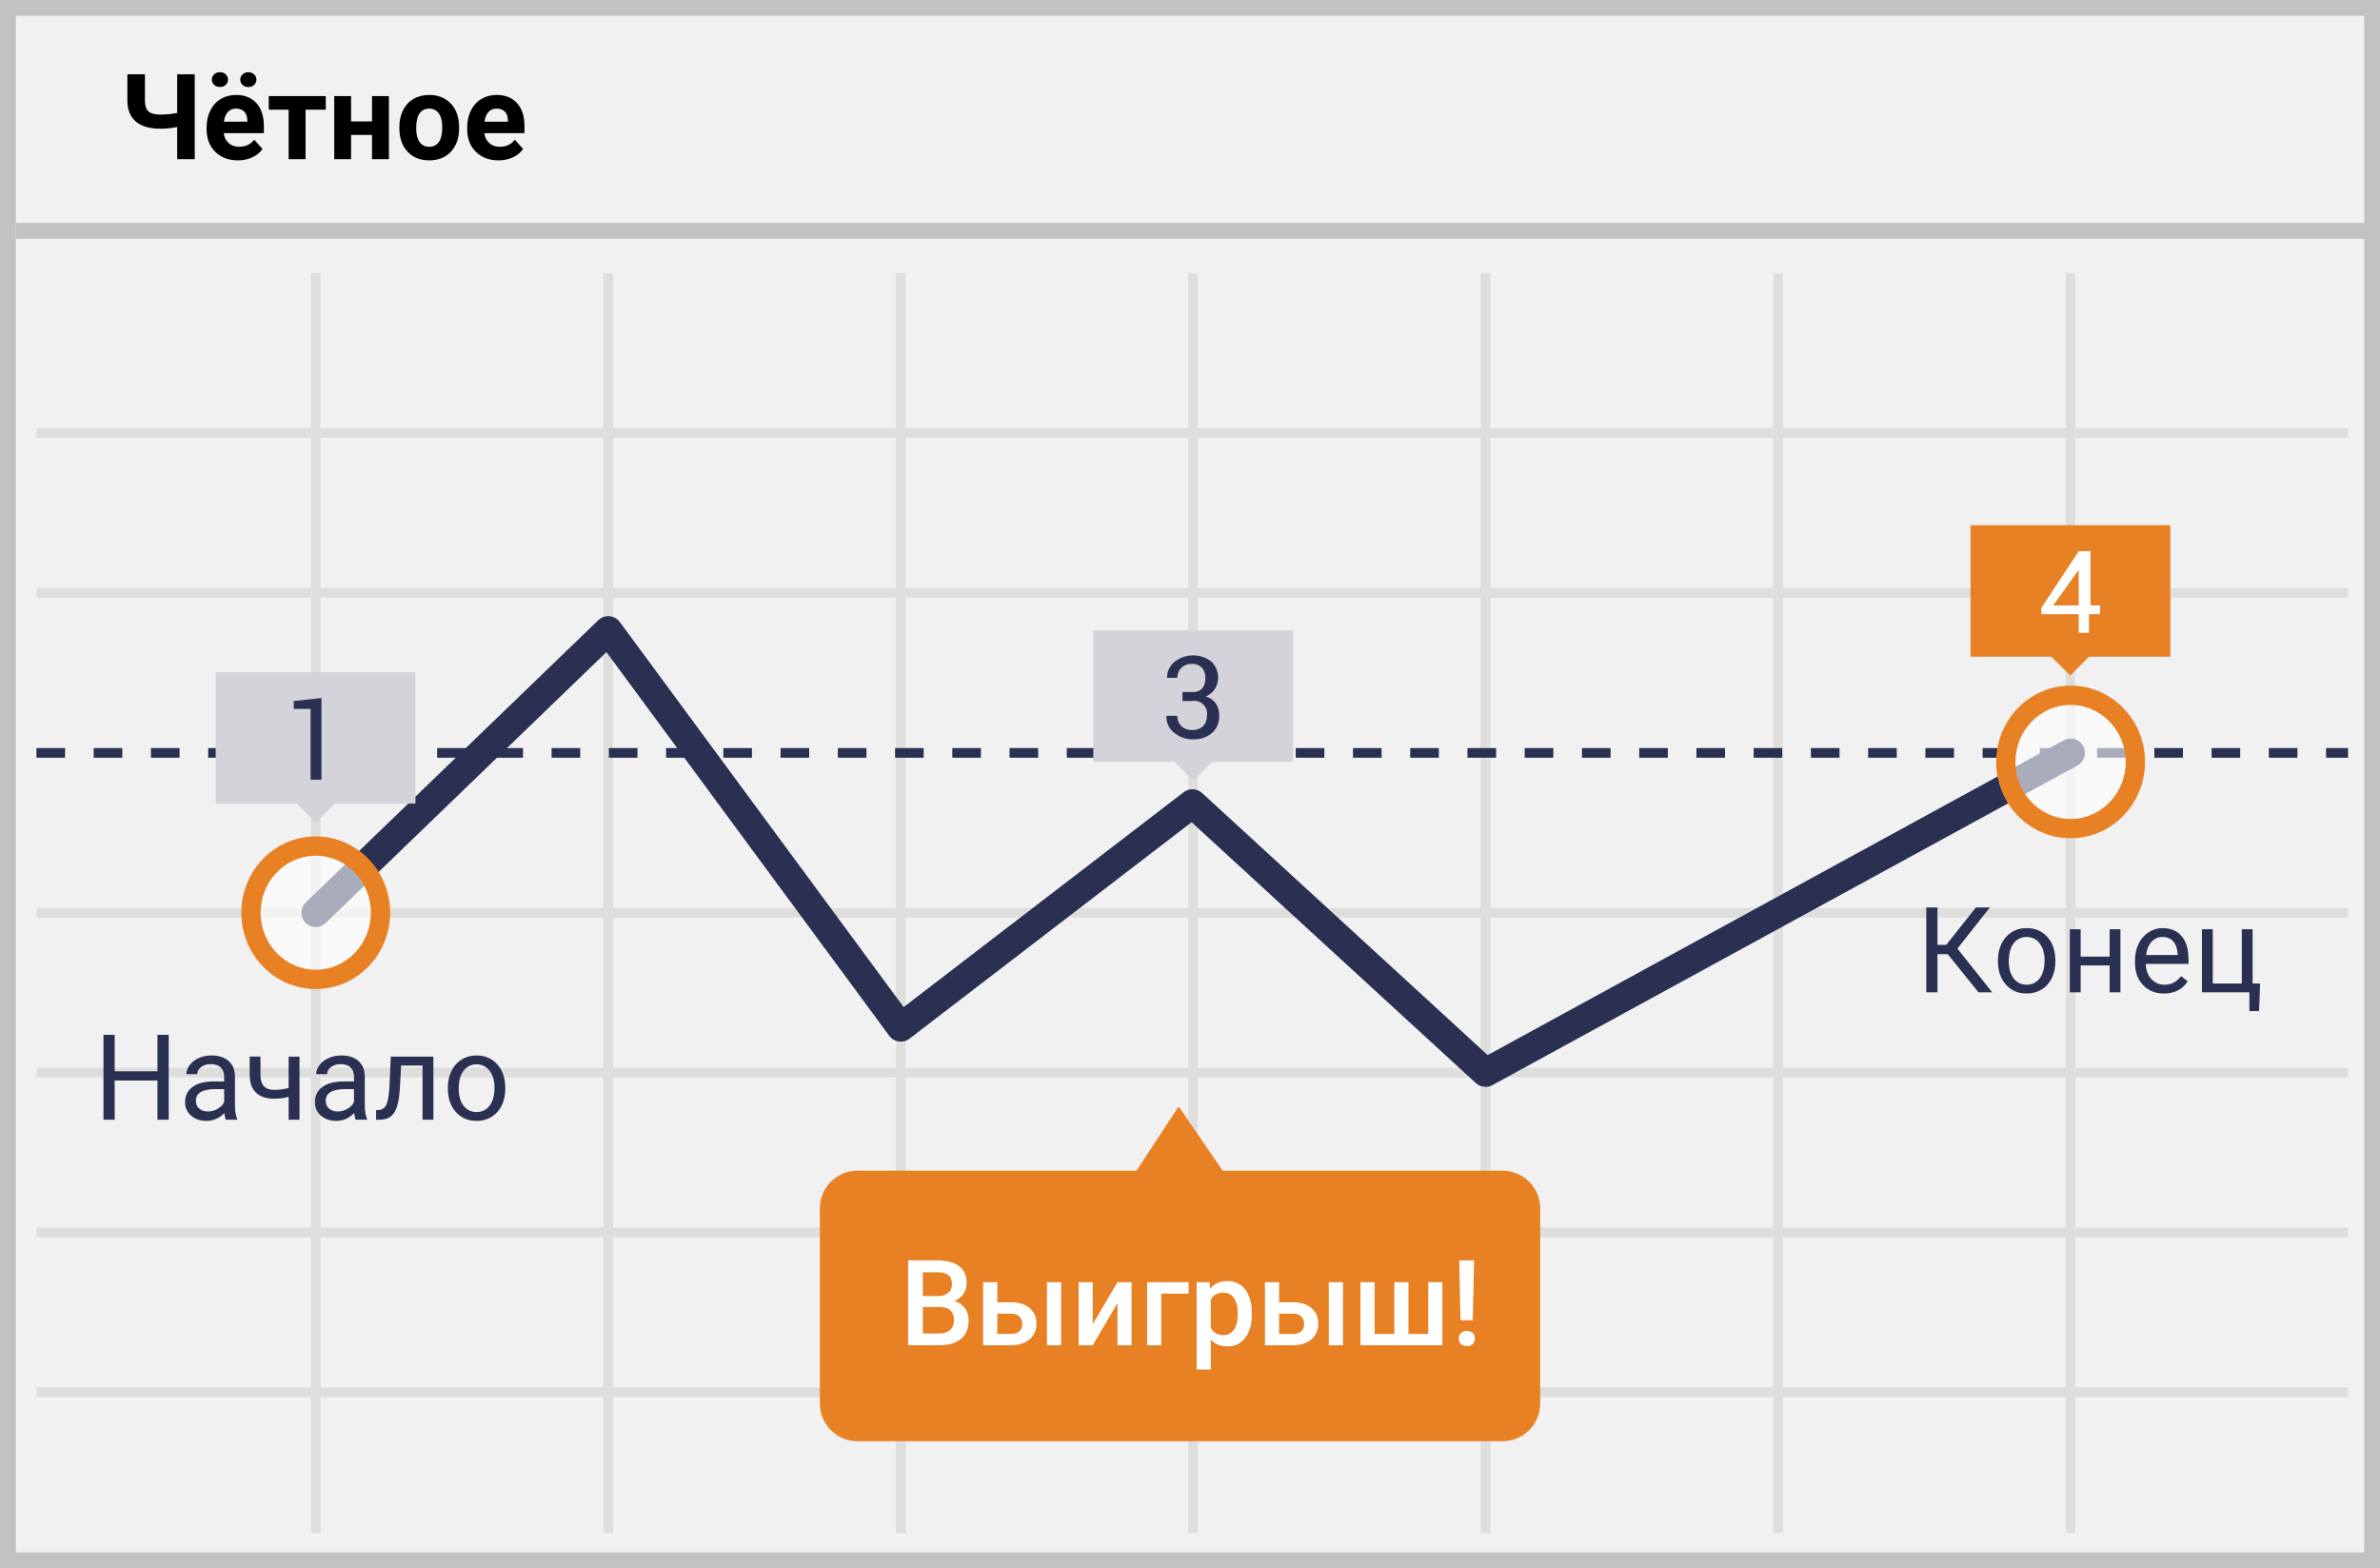 <?xml version="1.0" encoding="UTF-8"?>
<svg width="299px" height="197px" viewBox="0 0 299 197" version="1.1" xmlns="http://www.w3.org/2000/svg" xmlns:xlink="http://www.w3.org/1999/xlink">
    <!-- Generator: Sketch 53.1 (72631) - https://sketchapp.com -->
    <title>even</title>
    <desc>Created with Sketch.</desc>
    <g id="Page-1" stroke="none" stroke-width="1" fill="none" fill-rule="evenodd">
        <g id="even" fill-rule="nonzero">
            <g id="Group">
                <polygon id="Path" fill="#F1F1F2" points="0 0 299 0 299 197 0 197"></polygon>
                <path d="M1.987,1.98 L1.987,195.02 L297.013,195.02 L297.013,1.98 L1.987,1.98 Z M299,0 L299,197 L0,197 L0,0 L299,0 Z" id="Path" fill="#C2C2C2"></path>
                <g id="Group-7" transform="translate(2, 28)">
                    <path d="M2.58,26.993 L2.58,25.782 L292.988,25.782 L292.988,26.993 L2.58,26.993 Z M2.58,107.346 L2.58,106.135 L292.988,106.135 L292.988,107.346 L2.58,107.346 Z M2.58,127.425 L2.58,126.214 L292.988,126.214 L292.988,127.425 L2.58,127.425 Z M2.58,147.504 L2.58,146.293 L292.988,146.293 L292.988,147.504 L2.58,147.504 Z M37.059,6.308 L38.27,6.308 L38.27,164.59 L37.059,164.59 L37.059,6.308 Z M73.81,6.308 L75.021,6.308 L75.021,164.59 L73.81,164.59 L73.81,6.308 Z M110.56,6.308 L111.771,6.308 L111.771,164.59 L110.56,164.59 L110.56,6.308 Z M147.273,6.308 L148.484,6.308 L148.484,164.59 L147.273,164.59 L147.273,6.308 Z M184.023,6.308 L185.235,6.308 L185.235,164.59 L184.023,164.59 L184.023,6.308 Z M220.774,6.308 L221.985,6.308 L221.985,164.59 L220.774,164.59 L220.774,6.308 Z M257.524,6.308 L258.736,6.308 L258.736,164.59 L257.524,164.59 L257.524,6.308 Z M2.58,87.267 L2.58,86.056 L292.988,86.056 L292.988,87.267 L2.58,87.267 Z M2.58,47.072 L2.58,45.861 L292.988,45.861 L292.988,47.072 L2.58,47.072 Z" id="Shape" fill="#DEDEDD"></path>
                    <path d="M2.58,67.188 L2.58,65.977 L6.175,65.977 L6.175,67.188 L2.58,67.188 Z M9.771,67.188 L9.771,65.977 L13.366,65.977 L13.366,67.188 L9.771,67.188 Z M16.962,67.188 L16.962,65.977 L20.557,65.977 L20.557,67.188 L16.962,67.188 Z M24.153,67.188 L24.153,65.977 L27.749,65.977 L27.749,67.188 L24.153,67.188 Z M31.344,67.188 L31.344,65.977 L34.94,65.977 L34.94,67.188 L31.344,67.188 Z M38.535,67.188 L38.535,65.977 L42.131,65.977 L42.131,67.188 L38.535,67.188 Z M45.726,67.188 L45.726,65.977 L49.322,65.977 L49.322,67.188 L45.726,67.188 Z M52.918,67.188 L52.918,65.977 L56.513,65.977 L56.513,67.188 L52.918,67.188 Z M60.109,67.188 L60.109,65.977 L63.704,65.977 L63.704,67.188 L60.109,67.188 Z M67.3,67.188 L67.3,65.977 L70.895,65.977 L70.895,67.188 L67.3,67.188 Z M74.491,67.188 L74.491,65.977 L78.087,65.977 L78.087,67.188 L74.491,67.188 Z M81.682,67.188 L81.682,65.977 L85.278,65.977 L85.278,67.188 L81.682,67.188 Z M88.873,67.188 L88.873,65.977 L92.469,65.977 L92.469,67.188 L88.873,67.188 Z M96.064,67.188 L96.064,65.977 L99.66,65.977 L99.66,67.188 L96.064,67.188 Z M103.256,67.188 L103.256,65.977 L106.851,65.977 L106.851,67.188 L103.256,67.188 Z M110.447,67.188 L110.447,65.977 L114.042,65.977 L114.042,67.188 L110.447,67.188 Z M117.638,67.188 L117.638,65.977 L121.233,65.977 L121.233,67.188 L117.638,67.188 Z M124.829,67.188 L124.829,65.977 L128.425,65.977 L128.425,67.188 L124.829,67.188 Z M132.02,67.188 L132.02,65.977 L135.616,65.977 L135.616,67.188 L132.02,67.188 Z M139.211,67.188 L139.211,65.977 L142.807,65.977 L142.807,67.188 L139.211,67.188 Z M146.402,67.188 L146.402,65.977 L149.998,65.977 L149.998,67.188 L146.402,67.188 Z M153.594,67.188 L153.594,65.977 L157.189,65.977 L157.189,67.188 L153.594,67.188 Z M160.785,67.188 L160.785,65.977 L164.38,65.977 L164.38,67.188 L160.785,67.188 Z M167.976,67.188 L167.976,65.977 L171.571,65.977 L171.571,67.188 L167.976,67.188 Z M175.167,67.188 L175.167,65.977 L178.763,65.977 L178.763,67.188 L175.167,67.188 Z M182.358,67.188 L182.358,65.977 L185.954,65.977 L185.954,67.188 L182.358,67.188 Z M189.549,67.188 L189.549,65.977 L193.145,65.977 L193.145,67.188 L189.549,67.188 Z M196.74,67.188 L196.74,65.977 L200.336,65.977 L200.336,67.188 L196.74,67.188 Z M203.932,67.188 L203.932,65.977 L207.527,65.977 L207.527,67.188 L203.932,67.188 Z M211.123,67.188 L211.123,65.977 L214.718,65.977 L214.718,67.188 L211.123,67.188 Z M218.314,67.188 L218.314,65.977 L221.909,65.977 L221.909,67.188 L218.314,67.188 Z M225.505,67.188 L225.505,65.977 L229.101,65.977 L229.101,67.188 L225.505,67.188 Z M232.696,67.188 L232.696,65.977 L236.292,65.977 L236.292,67.188 L232.696,67.188 Z M239.887,67.188 L239.887,65.977 L243.483,65.977 L243.483,67.188 L239.887,67.188 Z M247.078,67.188 L247.078,65.977 L250.674,65.977 L250.674,67.188 L247.078,67.188 Z M254.269,67.188 L254.269,65.977 L257.865,65.977 L257.865,67.188 L254.269,67.188 Z M261.461,67.188 L261.461,65.977 L265.056,65.977 L265.056,67.188 L261.461,67.188 Z M268.652,67.188 L268.652,65.977 L272.247,65.977 L272.247,67.188 L268.652,67.188 Z M275.843,67.188 L275.843,65.977 L279.438,65.977 L279.438,67.188 L275.843,67.188 Z M283.034,67.188 L283.034,65.977 L286.63,65.977 L286.63,67.188 L283.034,67.188 Z M290.225,67.188 L290.225,65.977 L292.988,65.977 L292.988,67.188 L290.225,67.188 Z" id="Path" fill="#293052"></path>
                    <polygon id="Path" fill="#C2C2C2" points="0 2 0 0 296 0 296 2"></polygon>
                    <path d="M74.186,53.921 L38.913,87.955 C38.199,88.645 37.06,88.625 36.371,87.91 C35.682,87.196 35.702,86.057 36.417,85.368 L73.167,49.908 C73.949,49.153 75.217,49.26 75.862,50.135 L111.525,98.516 L146.708,71.521 C147.401,70.99 148.375,71.033 149.018,71.623 L184.896,104.546 L257.268,65.005 C258.139,64.529 259.232,64.85 259.708,65.721 C260.184,66.592 259.863,67.685 258.992,68.161 L185.491,108.318 C184.816,108.687 183.98,108.585 183.413,108.065 L147.7,75.293 L112.26,102.484 C111.462,103.097 110.316,102.935 109.719,102.125 L74.186,53.921 Z" id="Path" fill="#293052"></path>
                    <path d="M186.65,119.069 L151.603,119.069 L146.077,111 L140.778,119.069 L105.731,119.069 C103.118,119.069 101,121.19 101,123.805 L101,148.316 C101,150.932 103.118,153.052 105.731,153.052 L186.65,153.052 C187.925,153.083 189.157,152.597 190.069,151.706 C190.981,150.814 191.495,149.592 191.495,148.316 L191.495,123.843 C191.505,122.56 190.996,121.329 190.083,120.429 C189.17,119.529 187.931,119.039 186.65,119.069 Z" id="Path" fill="#E88024"></path>
                    <g id="Group" opacity="0.6" transform="translate(249.797, 59.135)" fill="#FFFFFF">
                        <ellipse id="Oval" cx="8.333" cy="8.585" rx="8.137" ry="8.373"></ellipse>
                    </g>
                    <path d="M258.13,77.303 C252.959,77.303 248.782,73.005 248.782,67.719 C248.782,62.434 252.959,58.136 258.13,58.136 C263.301,58.136 267.478,62.434 267.478,67.719 C267.478,73.005 263.301,77.303 258.13,77.303 Z M258.13,74.881 C261.947,74.881 265.056,71.682 265.056,67.719 C265.056,63.757 261.947,60.558 258.13,60.558 C254.313,60.558 251.204,63.757 251.204,67.719 C251.204,71.682 254.313,74.881 258.13,74.881 Z" id="Oval" fill="#E88024"></path>
                    <g id="Group" opacity="0.6" transform="translate(29.278, 78.077)" fill="#FFFFFF">
                        <ellipse id="Oval" cx="8.386" cy="8.585" rx="8.137" ry="8.373"></ellipse>
                    </g>
                    <path d="M37.665,96.245 C32.494,96.245 28.316,91.947 28.316,86.662 C28.316,81.376 32.494,77.078 37.665,77.078 C42.836,77.078 47.013,81.376 47.013,86.662 C47.013,91.947 42.836,96.245 37.665,96.245 Z M37.665,93.823 C41.482,93.823 44.591,90.624 44.591,86.662 C44.591,82.699 41.482,79.5 37.665,79.5 C33.847,79.5 30.739,82.699 30.739,86.662 C30.739,90.624 33.847,93.823 37.665,93.823 Z" id="Oval" fill="#E88024"></path>
                    <polygon id="Path" fill="#E88024" points="245.564 37.98 270.658 37.98 270.658 54.498 245.564 54.498"></polygon>
                    <polygon id="Path" fill="#E88024" transform="translate(258.08, 54.479) rotate(-45) translate(-258.08, -54.479) " points="256.396 52.795 259.766 52.793 259.764 56.163 256.394 56.165"></polygon>
                    <path d="M260.439,48.057 L261.839,48.057 L261.839,49.156 L260.439,49.156 L260.439,51.505 L259.152,51.505 L259.152,49.156 L254.459,49.156 L254.459,48.36 L259.152,41.238 L260.628,41.238 L260.628,48.057 L260.439,48.057 Z M255.935,48.057 L259.152,48.057 L259.152,43.246 L259.152,43.587 L255.935,48.057 Z" id="Shape" fill="#FFFFFF"></path>
                    <polygon id="Path" fill="#D5D3DA" points="135.351 51.202 160.444 51.202 160.444 67.719 135.351 67.719"></polygon>
                    <polygon id="Path" fill="#D5D3DA" transform="translate(147.893, 67.696) rotate(-45) translate(-147.893, -67.696) " points="146.208 66.012 149.578 66.01 149.577 69.38 146.207 69.382"></polygon>
                    <path d="M146.554,58.93 L147.765,58.93 C148.24,58.975 148.71,58.808 149.052,58.476 C149.325,58.104 149.459,57.648 149.43,57.188 C149.458,56.703 149.295,56.227 148.976,55.862 C148.629,55.537 148.163,55.372 147.689,55.407 C147.212,55.391 146.748,55.569 146.402,55.899 C146.074,56.231 145.896,56.683 145.91,57.15 L144.624,57.15 C144.605,56.349 144.971,55.589 145.608,55.104 C146.961,54.075 148.834,54.075 150.187,55.104 C150.767,55.667 151.071,56.456 151.02,57.263 C150.998,58.253 150.387,59.133 149.468,59.498 C150.011,59.639 150.483,59.977 150.793,60.446 C151.046,60.883 151.177,61.38 151.171,61.885 C151.215,62.717 150.881,63.524 150.263,64.082 C149.606,64.63 148.77,64.913 147.916,64.878 C147.081,64.908 146.263,64.639 145.608,64.12 C144.885,63.632 144.48,62.793 144.548,61.923 L145.91,61.923 C145.886,62.403 146.064,62.87 146.402,63.211 C146.773,63.55 147.263,63.727 147.765,63.704 C148.279,63.733 148.783,63.556 149.165,63.211 C149.475,62.855 149.637,62.395 149.619,61.923 C149.716,61.407 149.552,60.877 149.181,60.506 C148.81,60.135 148.28,59.97 147.765,60.067 L146.554,60.067 L146.554,58.93 Z" id="Path" fill="#293052"></path>
                    <polygon id="Path" fill="#D5D3DA" points="25.099 56.43 50.193 56.43 50.193 72.948 25.099 72.948"></polygon>
                    <polygon id="Path" fill="#D5D3DA" transform="translate(37.661, 72.966) rotate(-45) translate(-37.661, -72.966) " points="35.977 71.282 39.347 71.28 39.346 74.65 35.976 74.652"></polygon>
                    <polygon id="Path" fill="#293052" points="38.384 69.955 37.021 69.955 37.021 61.052 34.902 61.052 34.902 60.067 38.384 59.688"></polygon>
                </g>
            </g>
            <path d="M21.196,140.664 L19.782,140.664 L19.782,135.735 L14.406,135.735 L14.406,140.664 L13,140.664 L13,130 L14.406,130 L14.406,134.585 L19.782,134.585 L19.782,130 L21.196,130 L21.196,140.664 Z M28.374,140.664 C28.295,140.508 28.232,140.229 28.183,139.829 C27.553,140.483 26.801,140.811 25.927,140.811 C25.146,140.811 24.505,140.59 24.005,140.148 C23.504,139.706 23.254,139.146 23.254,138.467 C23.254,137.642 23.568,137.001 24.195,136.544 C24.823,136.088 25.705,135.859 26.843,135.859 L28.161,135.859 L28.161,135.237 C28.161,134.763 28.02,134.386 27.736,134.105 C27.453,133.824 27.036,133.684 26.484,133.684 C26,133.684 25.595,133.806 25.268,134.05 C24.941,134.294 24.777,134.59 24.777,134.937 L23.415,134.937 C23.415,134.541 23.555,134.159 23.836,133.79 C24.117,133.422 24.498,133.13 24.979,132.915 C25.46,132.7 25.988,132.593 26.564,132.593 C27.478,132.593 28.193,132.821 28.71,133.278 C29.228,133.734 29.497,134.363 29.516,135.164 L29.516,138.811 C29.516,139.539 29.609,140.117 29.794,140.547 L29.794,140.664 L28.374,140.664 Z M26.125,139.631 C26.55,139.631 26.953,139.521 27.333,139.302 C27.714,139.082 27.99,138.796 28.161,138.445 L28.161,136.819 L27.099,136.819 C25.439,136.819 24.609,137.305 24.609,138.276 C24.609,138.701 24.75,139.033 25.034,139.272 C25.317,139.512 25.681,139.631 26.125,139.631 Z M37.624,140.664 L36.262,140.664 L36.262,137.793 C35.666,137.949 35.056,138.027 34.431,138.027 C33.439,138.027 32.684,137.773 32.164,137.266 C31.644,136.758 31.379,136.035 31.369,135.098 L31.369,132.732 L32.724,132.732 L32.724,135.142 C32.749,136.323 33.317,136.914 34.431,136.914 C35.056,136.914 35.666,136.836 36.262,136.68 L36.262,132.739 L37.624,132.739 L37.624,140.664 Z M44.685,140.664 C44.606,140.508 44.543,140.229 44.494,139.829 C43.864,140.483 43.112,140.811 42.238,140.811 C41.457,140.811 40.816,140.59 40.316,140.148 C39.815,139.706 39.565,139.146 39.565,138.467 C39.565,137.642 39.879,137.001 40.506,136.544 C41.134,136.088 42.016,135.859 43.154,135.859 L44.472,135.859 L44.472,135.237 C44.472,134.763 44.331,134.386 44.047,134.105 C43.764,133.824 43.347,133.684 42.795,133.684 C42.312,133.684 41.906,133.806 41.579,134.05 C41.252,134.294 41.088,134.59 41.088,134.937 L39.726,134.937 C39.726,134.541 39.866,134.159 40.147,133.79 C40.428,133.422 40.809,133.13 41.29,132.915 C41.771,132.7 42.299,132.593 42.875,132.593 C43.789,132.593 44.504,132.821 45.021,133.278 C45.539,133.734 45.808,134.363 45.827,135.164 L45.827,138.811 C45.827,139.539 45.92,140.117 46.105,140.547 L46.105,140.664 L44.685,140.664 Z M42.436,139.631 C42.861,139.631 43.264,139.521 43.645,139.302 C44.025,139.082 44.301,138.796 44.472,138.445 L44.472,136.819 L43.41,136.819 C41.75,136.819 40.92,137.305 40.92,138.276 C40.92,138.701 41.062,139.033 41.345,139.272 C41.628,139.512 41.992,139.631 42.436,139.631 Z M54.448,132.739 L54.448,140.664 L53.085,140.664 L53.085,133.86 L50.39,133.86 L50.229,136.826 C50.141,138.188 49.913,139.163 49.544,139.749 C49.176,140.334 48.591,140.64 47.79,140.664 L47.248,140.664 L47.248,139.47 L47.636,139.441 C48.076,139.392 48.391,139.138 48.581,138.679 C48.771,138.22 48.894,137.371 48.947,136.13 L49.094,132.739 L54.448,132.739 Z M56.264,136.628 C56.264,135.852 56.417,135.154 56.722,134.534 C57.027,133.914 57.452,133.435 57.996,133.098 C58.541,132.761 59.162,132.593 59.86,132.593 C60.939,132.593 61.812,132.966 62.479,133.713 C63.145,134.46 63.479,135.454 63.479,136.694 L63.479,136.79 C63.479,137.561 63.331,138.253 63.035,138.866 C62.74,139.479 62.318,139.956 61.768,140.298 C61.219,140.64 60.588,140.811 59.875,140.811 C58.801,140.811 57.93,140.437 57.264,139.69 C56.597,138.943 56.264,137.954 56.264,136.724 L56.264,136.628 Z M57.626,136.79 C57.626,137.668 57.83,138.374 58.238,138.906 C58.646,139.438 59.191,139.705 59.875,139.705 C60.563,139.705 61.11,139.435 61.516,138.895 C61.921,138.356 62.124,137.6 62.124,136.628 C62.124,135.759 61.917,135.055 61.505,134.515 C61.092,133.976 60.544,133.706 59.86,133.706 C59.191,133.706 58.652,133.972 58.242,134.504 C57.832,135.037 57.626,135.798 57.626,136.79 Z" id="Начало" fill="#2A3052"></path>
            <path d="M244.703,119.874 L243.406,119.874 L243.406,124.664 L242,124.664 L242,114 L243.406,114 L243.406,118.702 L244.505,118.702 L248.233,114 L249.983,114 L245.911,119.171 L250.284,124.664 L248.562,124.664 L244.703,119.874 Z M251.001,120.628 C251.001,119.852 251.154,119.154 251.459,118.534 C251.764,117.914 252.189,117.435 252.734,117.098 C253.278,116.761 253.899,116.593 254.598,116.593 C255.677,116.593 256.55,116.966 257.216,117.713 C257.883,118.46 258.216,119.454 258.216,120.694 L258.216,120.79 C258.216,121.561 258.068,122.253 257.773,122.866 C257.477,123.479 257.055,123.956 256.506,124.298 C255.956,124.64 255.325,124.811 254.612,124.811 C253.538,124.811 252.668,124.437 252.001,123.69 C251.335,122.943 251.001,121.954 251.001,120.724 L251.001,120.628 Z M252.364,120.79 C252.364,121.668 252.568,122.374 252.975,122.906 C253.383,123.438 253.929,123.705 254.612,123.705 C255.301,123.705 255.848,123.435 256.253,122.895 C256.658,122.356 256.861,121.6 256.861,120.628 C256.861,119.759 256.655,119.055 256.242,118.515 C255.829,117.976 255.281,117.706 254.598,117.706 C253.929,117.706 253.389,117.972 252.979,118.504 C252.569,119.037 252.364,119.798 252.364,120.79 Z M266.39,124.664 L265.035,124.664 L265.035,121.28 L261.395,121.28 L261.395,124.664 L260.032,124.664 L260.032,116.739 L261.395,116.739 L261.395,120.174 L265.035,120.174 L265.035,116.739 L266.39,116.739 L266.39,124.664 Z M271.854,124.811 C270.779,124.811 269.905,124.458 269.231,123.752 C268.558,123.047 268.221,122.103 268.221,120.921 L268.221,120.672 C268.221,119.886 268.371,119.184 268.671,118.567 C268.971,117.949 269.391,117.466 269.931,117.116 C270.47,116.767 271.055,116.593 271.685,116.593 C272.715,116.593 273.516,116.932 274.087,117.611 C274.659,118.29 274.944,119.261 274.944,120.526 L274.944,121.09 L269.576,121.09 C269.595,121.871 269.823,122.502 270.26,122.983 C270.698,123.464 271.253,123.705 271.927,123.705 C272.405,123.705 272.811,123.607 273.143,123.412 C273.475,123.216 273.765,122.958 274.014,122.635 L274.842,123.28 C274.178,124.3 273.182,124.811 271.854,124.811 Z M271.685,117.706 C271.138,117.706 270.679,117.905 270.308,118.303 C269.937,118.701 269.708,119.259 269.62,119.977 L273.589,119.977 L273.589,119.874 C273.55,119.186 273.365,118.652 273.033,118.274 C272.701,117.895 272.251,117.706 271.685,117.706 Z M276.629,116.739 L277.991,116.739 L277.991,123.558 L281.639,123.558 L281.639,116.739 L282.994,116.739 L282.994,123.558 L283.938,123.558 L283.807,127.015 L282.591,127.015 L282.591,124.664 L276.629,124.664 L276.629,116.739 Z" id="Конец" fill="#2A3052"></path>
            <path d="M24.463,9.336 L24.463,20 L22.258,20 L22.258,15.957 C21.589,16.099 20.891,16.169 20.164,16.169 C18.811,16.169 17.784,15.874 17.084,15.283 C16.383,14.692 16.023,13.838 16.003,12.72 L16.003,9.336 L18.208,9.336 L18.208,12.676 C18.213,13.286 18.361,13.726 18.651,13.994 C18.942,14.263 19.446,14.397 20.164,14.397 C20.891,14.397 21.589,14.326 22.258,14.185 L22.258,9.336 L24.463,9.336 Z M29.89,20.146 C28.728,20.146 27.782,19.79 27.052,19.077 C26.322,18.364 25.957,17.415 25.957,16.228 L25.957,16.023 C25.957,15.227 26.111,14.515 26.418,13.888 C26.726,13.26 27.162,12.777 27.726,12.438 C28.29,12.098 28.933,11.929 29.656,11.929 C30.74,11.929 31.593,12.271 32.216,12.954 C32.838,13.638 33.149,14.607 33.149,15.862 L33.149,16.726 L28.103,16.726 C28.171,17.244 28.378,17.659 28.722,17.971 C29.066,18.284 29.502,18.44 30.029,18.44 C30.845,18.44 31.482,18.145 31.941,17.554 L32.981,18.718 C32.664,19.167 32.234,19.518 31.692,19.769 C31.15,20.021 30.549,20.146 29.89,20.146 Z M29.648,13.643 C29.229,13.643 28.888,13.784 28.627,14.067 C28.365,14.351 28.198,14.756 28.125,15.283 L31.069,15.283 L31.069,15.115 C31.06,14.646 30.933,14.283 30.688,14.027 C30.444,13.771 30.098,13.643 29.648,13.643 Z M28.645,10.002 C28.645,10.261 28.55,10.48 28.359,10.658 C28.169,10.836 27.925,10.925 27.627,10.925 C27.324,10.925 27.08,10.835 26.895,10.654 C26.709,10.474 26.616,10.256 26.616,10.002 C26.616,9.749 26.709,9.53 26.895,9.347 C27.08,9.164 27.324,9.072 27.627,9.072 C27.93,9.072 28.175,9.164 28.363,9.347 C28.551,9.53 28.645,9.749 28.645,10.002 Z M30.183,10.002 C30.183,9.739 30.282,9.518 30.48,9.34 C30.677,9.161 30.918,9.072 31.201,9.072 C31.489,9.072 31.73,9.163 31.923,9.343 C32.115,9.524 32.212,9.744 32.212,10.002 C32.212,10.256 32.119,10.475 31.934,10.658 C31.748,10.841 31.504,10.933 31.201,10.933 C30.898,10.933 30.653,10.841 30.465,10.658 C30.277,10.475 30.183,10.256 30.183,10.002 Z M40.928,13.774 L38.386,13.774 L38.386,20 L36.262,20 L36.262,13.774 L33.765,13.774 L33.765,12.075 L40.928,12.075 L40.928,13.774 Z M48.86,20 L46.736,20 L46.736,16.953 L44.106,16.953 L44.106,20 L41.99,20 L41.99,12.075 L44.106,12.075 L44.106,15.254 L46.736,15.254 L46.736,12.075 L48.86,12.075 L48.86,20 Z M50.171,15.964 C50.171,15.178 50.322,14.478 50.625,13.862 C50.928,13.247 51.364,12.771 51.932,12.434 C52.501,12.097 53.162,11.929 53.914,11.929 C54.983,11.929 55.856,12.256 56.532,12.91 C57.208,13.564 57.585,14.453 57.664,15.576 L57.678,16.118 C57.678,17.334 57.339,18.309 56.66,19.044 C55.981,19.779 55.071,20.146 53.928,20.146 C52.786,20.146 51.874,19.78 51.193,19.048 C50.511,18.315 50.171,17.319 50.171,16.06 L50.171,15.964 Z M52.288,16.118 C52.288,16.87 52.429,17.445 52.712,17.843 C52.996,18.241 53.401,18.44 53.928,18.44 C54.441,18.44 54.841,18.243 55.129,17.85 C55.417,17.457 55.562,16.829 55.562,15.964 C55.562,15.227 55.417,14.656 55.129,14.25 C54.841,13.845 54.436,13.643 53.914,13.643 C53.396,13.643 52.996,13.844 52.712,14.247 C52.429,14.65 52.288,15.273 52.288,16.118 Z M62.629,20.146 C61.467,20.146 60.521,19.79 59.791,19.077 C59.061,18.364 58.696,17.415 58.696,16.228 L58.696,16.023 C58.696,15.227 58.85,14.515 59.158,13.888 C59.465,13.26 59.901,12.777 60.465,12.438 C61.029,12.098 61.672,11.929 62.395,11.929 C63.479,11.929 64.332,12.271 64.955,12.954 C65.577,13.638 65.889,14.607 65.889,15.862 L65.889,16.726 L60.842,16.726 C60.911,17.244 61.117,17.659 61.461,17.971 C61.805,18.284 62.241,18.44 62.769,18.44 C63.584,18.44 64.221,18.145 64.68,17.554 L65.72,18.718 C65.403,19.167 64.973,19.518 64.431,19.769 C63.889,20.021 63.289,20.146 62.629,20.146 Z M62.388,13.643 C61.968,13.643 61.627,13.784 61.366,14.067 C61.105,14.351 60.938,14.756 60.864,15.283 L63.809,15.283 L63.809,15.115 C63.799,14.646 63.672,14.283 63.428,14.027 C63.184,13.771 62.837,13.643 62.388,13.643 Z" id="Чётное" fill="#000000"></path>
            <path d="M114.084,169 L114.084,158.336 L117.739,158.336 C118.945,158.336 119.863,158.578 120.493,159.061 C121.123,159.544 121.438,160.265 121.438,161.222 C121.438,161.71 121.306,162.149 121.042,162.54 C120.778,162.931 120.393,163.233 119.885,163.448 C120.461,163.604 120.906,163.899 121.221,164.331 C121.536,164.763 121.694,165.282 121.694,165.887 C121.694,166.888 121.373,167.657 120.731,168.194 C120.089,168.731 119.169,169 117.973,169 L114.084,169 Z M115.937,164.188 L115.937,167.521 L117.995,167.521 C118.576,167.521 119.03,167.376 119.357,167.088 C119.685,166.8 119.848,166.4 119.848,165.887 C119.848,164.779 119.282,164.212 118.149,164.188 L115.937,164.188 Z M115.937,162.826 L117.753,162.826 C118.33,162.826 118.78,162.695 119.105,162.434 C119.429,162.173 119.592,161.803 119.592,161.324 C119.592,160.797 119.442,160.416 119.141,160.182 C118.841,159.947 118.374,159.83 117.739,159.83 L115.937,159.83 L115.937,162.826 Z M125.29,163.595 L127.033,163.595 C127.683,163.595 128.249,163.707 128.732,163.932 C129.216,164.156 129.583,164.471 129.835,164.876 C130.086,165.282 130.212,165.753 130.212,166.29 C130.212,167.105 129.924,167.76 129.348,168.253 C128.771,168.746 128.005,168.995 127.048,169 L123.51,169 L123.51,161.075 L125.29,161.075 L125.29,163.595 Z M133.31,169 L131.53,169 L131.53,161.075 L133.31,161.075 L133.31,169 Z M125.29,165.023 L125.29,167.579 L127.026,167.579 C127.46,167.579 127.803,167.47 128.055,167.253 C128.306,167.036 128.432,166.727 128.432,166.327 C128.432,165.926 128.309,165.61 128.062,165.378 C127.816,165.146 127.482,165.028 127.062,165.023 L125.29,165.023 Z M140.385,161.075 L142.158,161.075 L142.158,169 L140.385,169 L140.385,163.712 L137.28,169 L135.507,169 L135.507,161.075 L137.28,161.075 L137.28,166.363 L140.385,161.075 Z M149.328,162.511 L145.886,162.511 L145.886,169 L144.113,169 L144.113,161.075 L149.328,161.075 L149.328,162.511 Z M157.275,165.118 C157.275,166.344 156.997,167.322 156.44,168.052 C155.883,168.781 155.136,169.146 154.199,169.146 C153.33,169.146 152.634,168.861 152.111,168.29 L152.111,172.047 L150.332,172.047 L150.332,161.075 L151.972,161.075 L152.045,161.881 C152.568,161.246 153.278,160.929 154.177,160.929 C155.144,160.929 155.902,161.289 156.451,162.009 C157,162.729 157.275,163.729 157.275,165.008 L157.275,165.118 Z M155.502,164.964 C155.502,164.173 155.345,163.546 155.03,163.082 C154.715,162.618 154.265,162.386 153.679,162.386 C152.951,162.386 152.429,162.687 152.111,163.287 L152.111,166.803 C152.434,167.418 152.961,167.726 153.693,167.726 C154.26,167.726 154.703,167.497 155.023,167.041 C155.343,166.584 155.502,165.892 155.502,164.964 Z M160.695,163.595 L162.438,163.595 C163.088,163.595 163.654,163.707 164.138,163.932 C164.621,164.156 164.989,164.471 165.24,164.876 C165.491,165.282 165.617,165.753 165.617,166.29 C165.617,167.105 165.329,167.76 164.753,168.253 C164.177,168.746 163.41,168.995 162.453,169 L158.916,169 L158.916,161.075 L160.695,161.075 L160.695,163.595 Z M168.715,169 L166.936,169 L166.936,161.075 L168.715,161.075 L168.715,169 Z M160.695,165.023 L160.695,167.579 L162.431,167.579 C162.866,167.579 163.209,167.47 163.46,167.253 C163.712,167.036 163.837,166.727 163.837,166.327 C163.837,165.926 163.714,165.61 163.468,165.378 C163.221,165.146 162.888,165.028 162.468,165.023 L160.695,165.023 Z M172.692,161.075 L172.692,167.579 L175.168,167.579 L175.168,161.075 L176.948,161.075 L176.948,167.579 L179.431,167.579 L179.431,161.075 L181.203,161.075 L181.203,169 L170.913,169 L170.913,161.075 L172.692,161.075 Z M185.019,165.858 L183.488,165.858 L183.32,158.336 L185.195,158.336 L185.019,165.858 Z M183.269,168.158 C183.269,167.879 183.359,167.649 183.54,167.466 C183.72,167.282 183.967,167.191 184.279,167.191 C184.592,167.191 184.838,167.282 185.019,167.466 C185.2,167.649 185.29,167.879 185.29,168.158 C185.29,168.426 185.202,168.651 185.026,168.832 C184.851,169.012 184.602,169.103 184.279,169.103 C183.957,169.103 183.708,169.012 183.532,168.832 C183.356,168.651 183.269,168.426 183.269,168.158 Z" id="Выигрыш!" fill="#FFFFFF"></path>
        </g>
    </g>
</svg>